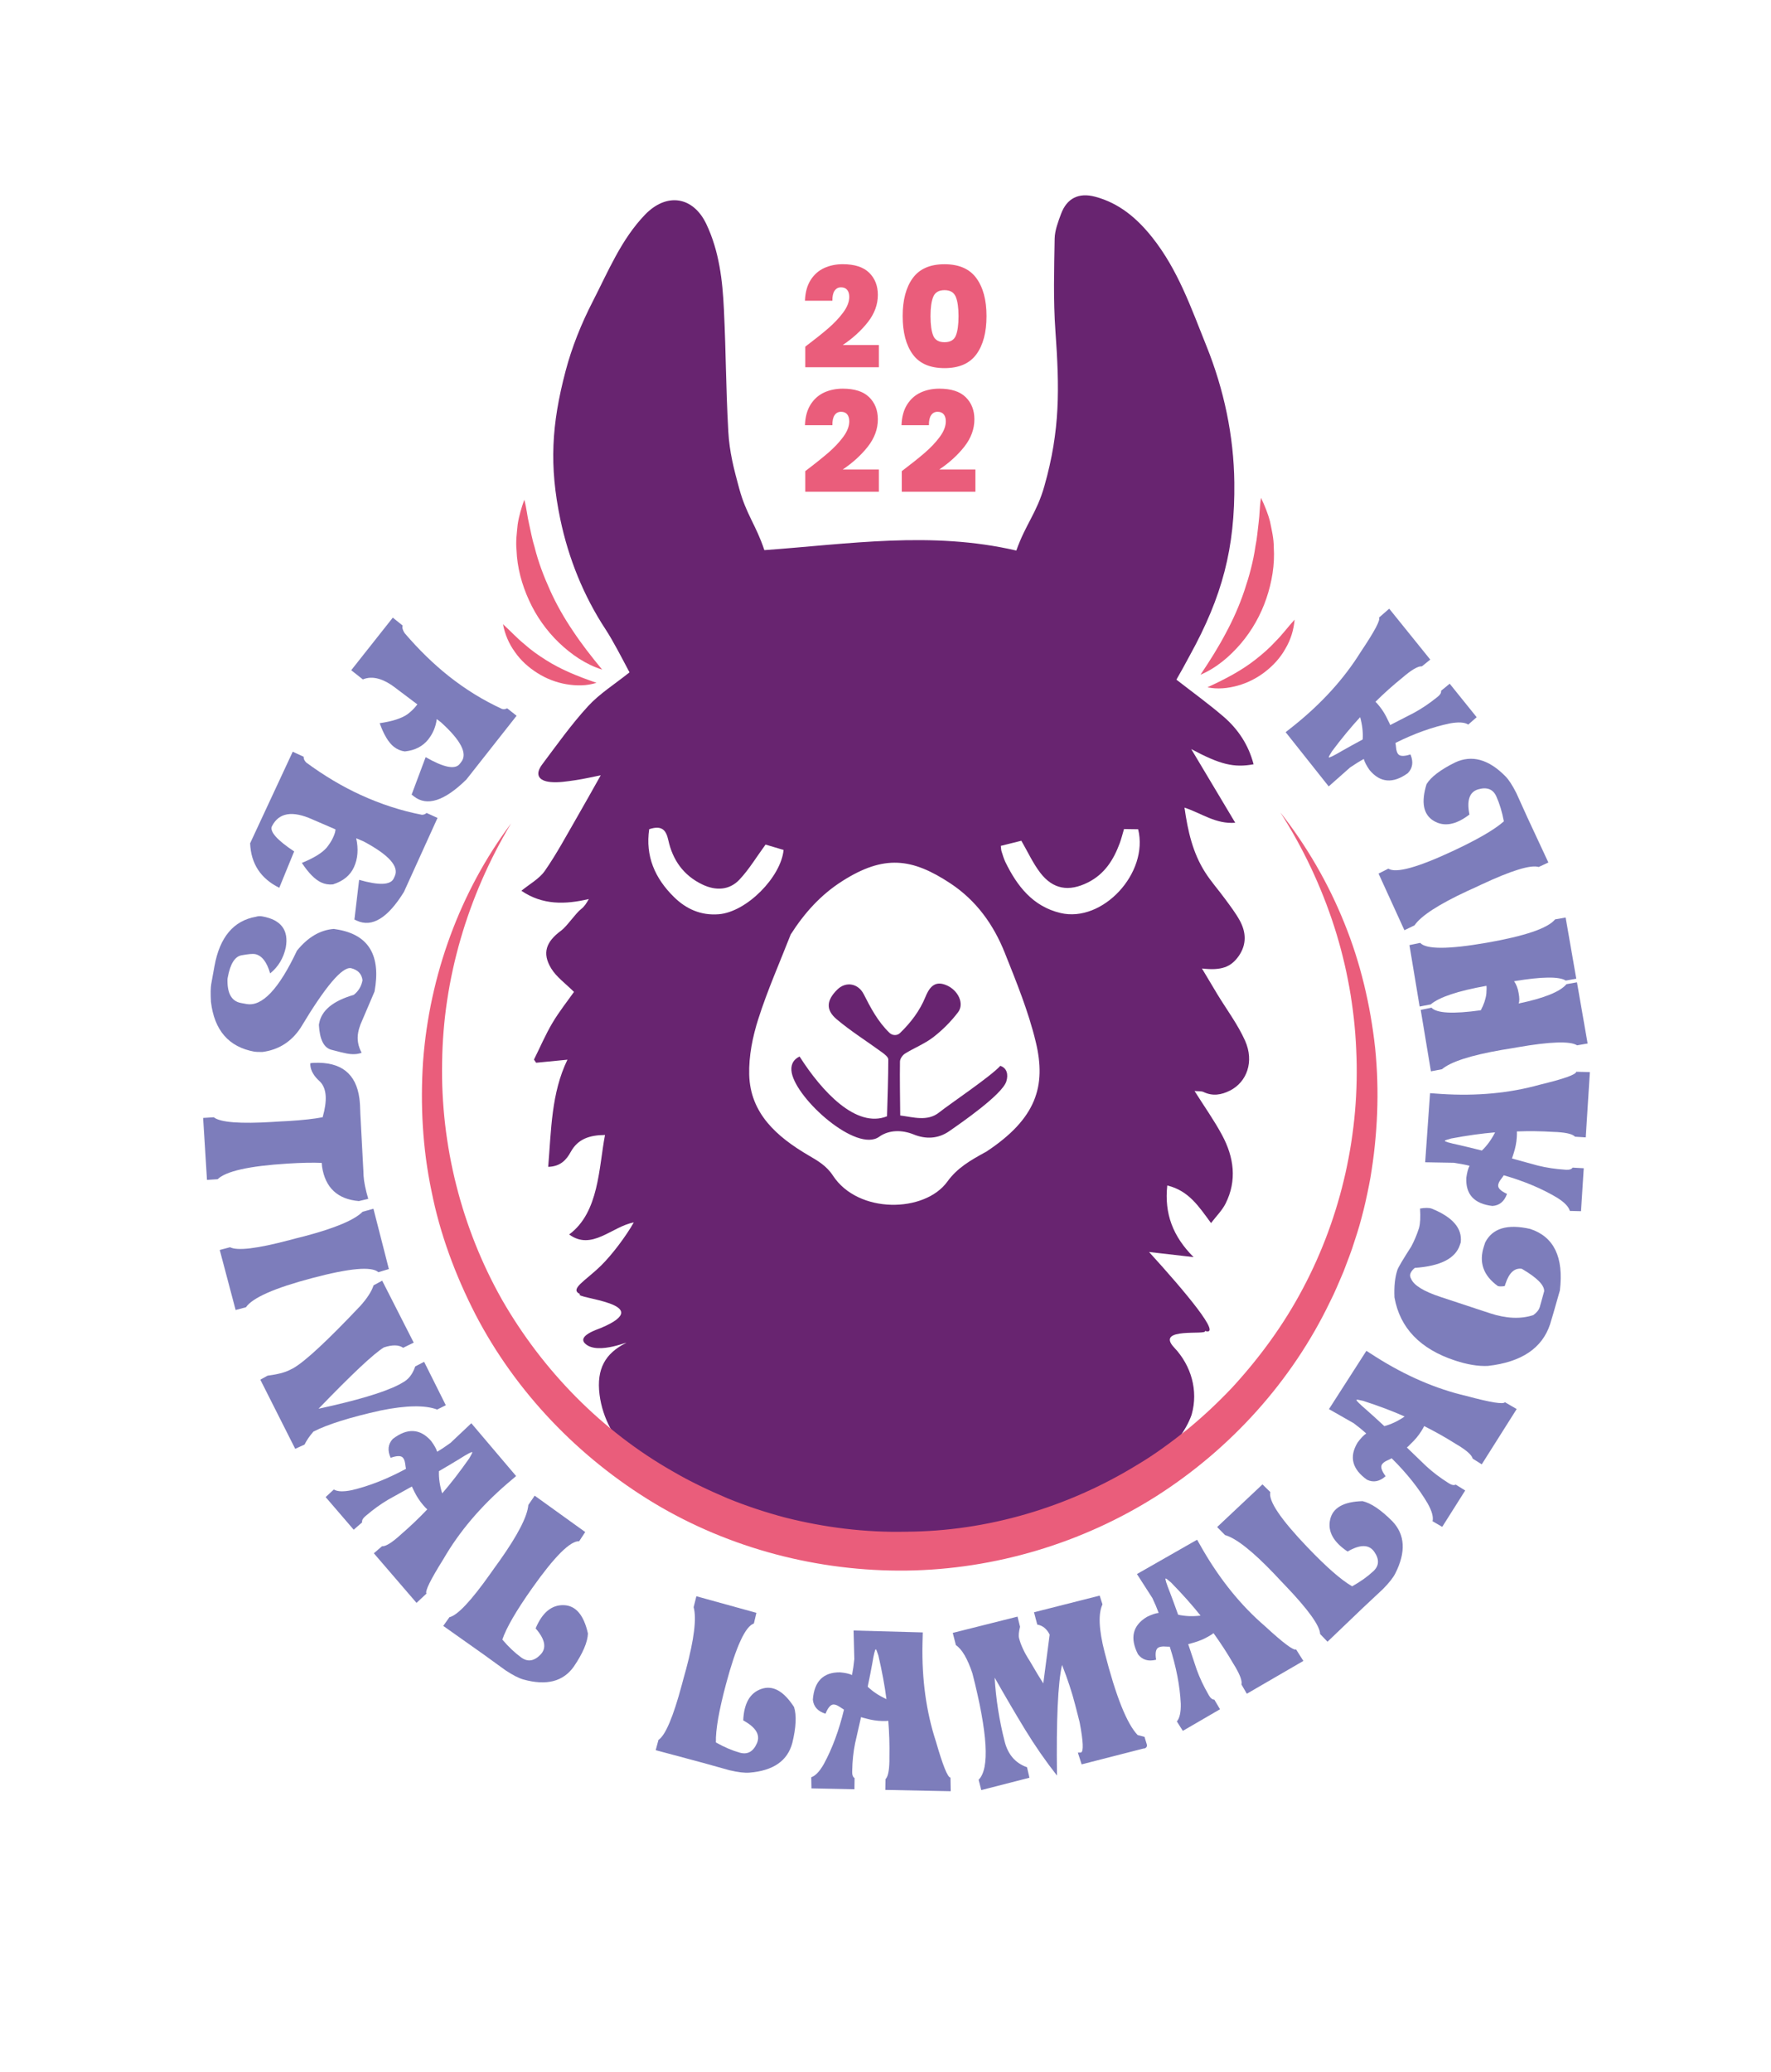 <?xml version="1.0" encoding="utf-8"?>
<!-- Generator: Adobe Illustrator 26.0.3, SVG Export Plug-In . SVG Version: 6.00 Build 0)  -->
<svg version="1.1" xmlns="http://www.w3.org/2000/svg" xmlns:xlink="http://www.w3.org/1999/xlink" x="0px" y="0px"
	 viewBox="0 0 595.28 696.24" style="enable-background:new 0 0 595.28 696.24;" xml:space="preserve">
<style type="text/css">
	.st0{display:none;}
	.st1{display:inline;fill:#EAB894;}
	.st2{fill:#682470;}
	.st3{fill:#7D7DBB;}
	.st4{fill:#EA5D7B;}
	.st5{fill:none;}
	.st6{fill:#F08EB8;}
</style>
<g id="Ebene_2" class="st0">
	<rect x="-1.03" y="-1.93" class="st1" width="597.43" height="700.51"/>
</g>
<g id="Ebene_1">
	<g>
		<g>
			<path class="st2" d="M268.76,355.01c7.51,11.78,19.04,24.23,29.39,20.09c0.18-6.4,0.42-12.75,0.43-19.1
				c0-0.79-1.19-1.72-2.02-2.33c-5.1-3.73-10.5-7.11-15.32-11.16c-3.8-3.2-3.4-6.45,0.2-9.99c2.93-2.88,7.06-2.06,8.9,1.58
				c2.35,4.64,4.76,9.21,8.63,12.95c0.98,0.95,2.56,1.03,3.54,0.08c3.68-3.55,6.68-7.52,8.59-12.22c1.63-4,3.69-5.28,7.08-3.83
				c3.87,1.66,6.05,6.16,3.85,9.06c-2.36,3.1-5.21,5.97-8.32,8.37c-2.87,2.22-6.4,3.59-9.52,5.53c-0.82,0.51-1.66,1.73-1.68,2.64
				c-0.1,5.94,0.03,11.88,0.08,18.15c4.27,0.52,9.15,2.14,13.09-1.03c3.41-2.74,17.43-12.14,20.55-15.66
				c2.27,0.76,2.74,2.97,2.03,5.23c-1.4,4.44-15.23,13.98-19.24,16.76c-3.71,2.57-7.88,2.71-11.94,1.06
				c-3.82-1.55-8.24-1.6-11.57,0.79c-7.57,5.43-27.66-12.47-29.39-21.51C265.71,358.23,266.28,356.24,268.76,355.01z"/>
		</g>
		<g>
			<path class="st2" d="M409.14,334.02c-1.62-2.68-3.22-5.38-5.13-8.58c6.5,0.75,9.76-0.43,12.42-4.28
				c2.64-3.84,2.43-7.93,0.28-11.85c-1.38-2.52-3.17-4.84-4.88-7.18c-2.22-3.05-4.77-5.89-6.78-9.06
				c-4.15-6.53-5.8-13.83-6.91-21.69c5.8,1.92,10.5,5.59,17.06,5.09c-4.95-8.29-9.68-16.2-14.79-24.76
				c9.74,5.22,14.36,6.32,20.95,5.11c-1.66-6.43-5.16-11.79-10.19-16.09c-5-4.28-10.36-8.16-15.75-12.35
				c0.76-1.34,1.5-2.63,2.22-3.93c0.77-1.4,1.52-2.82,2.29-4.22c10.94-19.83,15.21-36.14,14.96-58.09
				c-0.18-15.7-3.48-31.23-9.36-45.84c-5.11-12.69-9.57-25.68-18.31-36.62c-5.03-6.3-10.99-11.42-19.12-13.58
				c-5.55-1.48-9.52,0.55-11.46,5.79c-0.99,2.68-2.09,5.52-2.14,8.3c-0.18,10.32-0.48,20.67,0.25,30.95
				c1.37,19.36,1.64,33.38-3.72,52.23c-2.58,9.08-6.23,12.64-9.42,21.63c-28.56-6.64-56.29-2.18-84.69-0.14
				c-2.81-8.48-6.04-11.86-8.45-20.69c-1.79-6.55-3.29-12.33-3.66-19.07c-0.88-15.96-0.73-25.1-1.48-41.06
				c-0.46-9.8-1.59-19.63-5.9-28.72c-4.44-9.37-13.39-10.71-20.65-3.15c-8,8.34-12.31,18.94-17.55,29.14
				c-3.83,7.46-6.99,15.27-9.13,23.39c-4.74,17.97-5.52,31.85-1.77,49.77c2.75,13.16,7.84,25.79,15.23,37.03
				c2.55,3.88,5.79,10.21,8.03,14.43c-4.94,3.96-10.05,7.14-13.93,11.37c-5.61,6.11-10.43,12.91-15.4,19.54
				c-2.49,3.31-1.4,5.58,2.91,5.95c2.69,0.23,5.48-0.23,8.18-0.62c3.02-0.44,6-1.15,8.57-1.65c-2.69,4.76-5.32,9.51-8.04,14.21
				c-3.49,6.02-6.77,12.19-10.75,17.9c-1.86,2.68-5.14,4.44-7.88,6.69c7.07,4.82,14.66,4.66,22.66,2.78
				c-0.74,1.34-1.48,2.53-2.54,3.33c-1.9,1.45-4.8,5.84-6.73,7.26c-5.12,3.75-6.5,7.58-3.38,12.71c1.78,2.94,4.89,5.12,7.67,7.91
				c-2.12,3-4.94,6.54-7.22,10.37c-2.36,3.97-4.17,8.24-6.23,12.37c0.33,0.48,0.4,0.58,0.73,1.06l10.52-1.03
				c-5.46,11.28-5.43,23.64-6.47,36.01c4.08-0.11,6.1-2.31,7.58-5.02c2.38-4.34,6.29-5.65,11.52-5.69
				c-2.11,10.92-1.97,26-12.05,33.43c7.63,5.6,14.42-2.72,21.72-4.04c-2.6,4.6-7.29,10.86-11.02,14.51
				c-5.35,5.24-10.7,7.86-7.04,9.57c-2.66,1.4,26.62,3.1,7.04,11.37c-1.15,0.48-8.03,2.62-5.35,5.24c4.28,4.19,16.36-1.56,13.38,0
				c-6.4,3.35-9.64,8.33-8.51,17.22c1.02,7.94,5.06,15.21,10.9,20.68c15.85,14.86,37.11,26.69,93.86,26.69
				c42.14,0,86.25-18.29,94.21-40.57l0.06-0.2c2.26-7.99-0.16-16.41-5.87-22.45c-6.66-7.05,11.31-4.02,10.32-5.61
				c6.09,1.99-6.61-13.16-18.78-26.52c5.38,0.62,9.9,1.14,14.96,1.72c-6.9-6.9-9.87-14.54-8.84-24.07
				c7.24,1.75,10.6,7.06,14.71,12.63c1.75-2.3,3.7-4.22,4.86-6.5c3.94-7.81,2.84-15.62-1.13-23.03c-2.65-4.95-5.95-9.58-9.27-14.85
				c1.3,0.13,2.3-0.01,3.04,0.35c3.09,1.47,5.99,0.96,8.87-0.49c5.67-2.86,8.2-9.72,5.08-16.74
				C416.05,344.2,412.3,339.23,409.14,334.02z M343.3,282.51c2.18,3.76,3.88,7.52,6.34,10.74c4.29,5.61,9.63,6.47,16.01,3.29
				c5.68-2.83,8.66-7.66,10.72-13.2c0.53-1.43,0.89-2.91,1.44-4.76c1.57,0.02,3.19,0.05,4.75,0.07
				c3.64,14.69-11.94,31.51-26.11,28.14c-9.33-2.22-14.62-9.12-18.51-17.12c-0.56-1.16-0.91-2.42-1.31-3.66
				c-0.14-0.43-0.12-0.91-0.23-1.78C338.98,283.61,341.3,283.02,343.3,282.51z M283.12,296.06c14.01-8.91,23.4-7.76,36.31,0.76
				c8.8,5.81,14.55,13.95,18.29,23.31c3.92,9.82,7.96,19.73,10.42,29.94c3.6,14.95,0.18,25.82-16.62,36.92
				c-0.18,0.12-0.39,0.2-0.58,0.31c-4.71,2.6-9.17,5.12-12.51,9.75c-7.55,10.47-29.95,10.96-38.45-2.01
				c-2.2-3.35-5.08-4.97-8.22-6.81c-10.68-6.26-19.58-14.11-19.93-27.09c-0.17-6.24,1.14-12.75,3.06-18.76
				c3.07-9.63,7.2-18.94,10.89-28.38C270.38,306.8,275.83,300.7,283.12,296.06z M218.21,278.63c4.21-1.38,5.67,0.2,6.43,3.69
				c1.44,6.56,5,11.81,11.46,14.9c4.5,2.15,9.06,1.94,12.44-1.64c3.21-3.4,5.65-7.5,8.78-11.78c1.43,0.42,3.76,1.12,6.06,1.8
				c-0.84,9.03-12.37,20.87-21.82,21.61c-5.97,0.47-10.92-1.75-15.02-5.79C220.12,295.11,216.89,287.7,218.21,278.63z"/>
		</g>
		<path class="st3" d="M132.03,207.54l3.31,2.66c-0.22,0.7,0.01,1.56,0.68,2.56c4.78,5.58,9.74,10.41,14.89,14.49
			c5.59,4.42,11.53,8.08,17.85,10.98c0.61,0.16,1.17,0.08,1.7-0.23l3.18,2.51c-9.6,12.19-15.05,19.11-16.35,20.75l-0.53,0.67
			c-7.38,7.25-13.27,9.13-17.67,5.65l-0.73-0.58l4.71-12.58c6.07,3.48,9.88,4.25,11.43,2.3l0.51-0.65
			c2.23-2.81-0.05-7.27-6.83-13.39l-1.37-1.05c-0.33,2.56-1.29,4.84-2.87,6.84c-1.85,2.33-4.48,3.68-7.88,4.03
			c-1.36-0.18-2.58-0.7-3.67-1.56c-1.79-1.41-3.38-4.06-4.77-7.93c4.24-0.62,7.34-1.61,9.3-2.98c1.19-0.9,2.16-1.82,2.9-2.76
			l0.46-0.58l-6.92-5.21c-4.38-3.47-8.19-4.53-11.4-3.18l-3.91-3.09L132.03,207.54z"/>
		<path class="st3" d="M119.73,281.67c0.8,3.62,0.55,6.85-0.75,9.71c-1.27,2.78-3.62,4.71-7.06,5.79c-1.36,0.15-2.67-0.06-3.94-0.64
			c-2.07-0.95-4.25-3.14-6.52-6.57c3.97-1.61,6.75-3.31,8.32-5.11c0.95-1.18,1.68-2.32,2.18-3.43c0.52-1.12,0.79-2.03,0.81-2.73
			l-7.59-3.27c-6.9-3.15-11.51-2.38-13.83,2.33c-0.65,1.79,1.86,4.58,7.52,8.35l-5,12.22c-6.25-3.1-9.51-8.08-9.8-14.95l13.89-29.84
			l0.43-0.93l3.68,1.68c-0.06,0.66,0.23,1.31,0.86,1.95c6.04,4.44,12.14,8.07,18.3,10.89c6.82,3.12,13.69,5.34,20.59,6.67
			c0.61,0,1.13-0.21,1.56-0.62l3.68,1.68c-6.41,14.13-10.05,22.15-10.92,24.05l-0.35,0.78c-5.43,8.8-10.71,12.03-15.82,9.7
			l-0.84-0.39l1.58-13.34c6.73,1.93,10.61,1.77,11.64-0.49l0.34-0.75c1.49-3.26-1.99-7.14-10.43-11.65L119.73,281.67z"/>
		<path class="st3" d="M125.89,333.18l-4.69,10.98c-0.38,0.99-0.66,1.94-0.82,2.87c-0.41,2.25-0.02,4.49,1.17,6.72
			c-1.38,0.53-3.03,0.62-4.97,0.26c-0.91-0.17-2.64-0.58-5.19-1.26c-2.54-0.67-3.94-3.46-4.2-8.36l0.09-0.52
			c0.79-4.36,4.66-7.54,11.62-9.57c1.6-1.24,2.58-2.89,2.95-4.93c-0.27-2.12-1.55-3.47-3.85-4.04c-2.98-0.54-8.63,6.14-16.96,20.04
			c-3.1,4.69-7.38,7.4-12.84,8.12c-1.42,0-2.31-0.03-2.68-0.1c-8.62-1.57-13.49-7.16-14.62-16.79c-0.15-2.77-0.11-4.76,0.1-5.95
			l1.09-6.02c1.77-9.73,6.41-15.26,13.94-16.58c0.67-0.22,1.39-0.25,2.18-0.11c6.29,1.14,8.9,4.63,7.84,10.47
			c-0.79,3.6-2.54,6.49-5.25,8.67c-1.13-3.91-2.84-6.07-5.13-6.49c-0.74-0.13-2.24,0-4.49,0.41c-2.25,0.41-3.8,2.89-4.63,7.46
			l-0.08,0.46c-0.16,4.83,1.35,7.53,4.53,8.11l1.86,0.34c5.22,0.95,10.87-5.02,16.95-17.92c3.65-4.51,7.78-6.95,12.39-7.31
			c0.55,0.08,1.07,0.17,1.57,0.26C124.03,314.27,128.07,321.19,125.89,333.18z"/>
		<path class="st3" d="M104.31,357.27l0.73-0.1l0.5-0.03c9.08-0.39,14.17,3.61,15.27,12.01c0.08,0.62,0.15,1.36,0.2,2.23
			c0.05,0.86,0.09,1.84,0.11,2.94l1.03,19.28c0.01,0.47,0.03,0.94,0.05,1.41c0.13,2.11,0.66,4.72,1.58,7.83l-3.14,0.75
			c-7.15-0.61-11.28-4.45-12.38-11.51l-0.12-1.32c-2.87-0.14-6.72-0.06-11.55,0.24c-12.85,0.8-20.67,2.55-23.44,5.25l-3.58,0.22
			l-1.29-20.82l3.58-0.22c2.19,1.73,8.87,2.25,20.04,1.55l2.35-0.15c1-0.04,1.96-0.09,2.88-0.15c4.66-0.29,8.43-0.71,11.32-1.26
			c0.8-2.8,1.14-5.18,1.02-7.16c-0.13-2.07-0.78-3.68-1.93-4.83c-2.04-1.81-3.12-3.68-3.24-5.6
			C104.3,357.64,104.29,357.45,104.31,357.27z"/>
		<path class="st3" d="M82.67,439.27l-3.47,0.92l-5.34-20.17l3.46-0.92c2.49,1.27,9.14,0.47,19.96-2.4l2.28-0.6
			c1.01-0.25,1.99-0.5,2.93-0.74c10.2-2.7,16.66-5.43,19.39-8.18l3.64-1.02l5.19,20.27l-3.53,1.06c-2.23-2.02-9.64-1.37-22.24,1.97
			C92.29,432.8,84.87,436.08,82.67,439.27z"/>
		<path class="st3" d="M128.46,430.33l10.6,20.82l-3.55,1.74c-1.47-1.03-3.63-1.07-6.5-0.12c-3.47,2.16-10.78,9.03-21.94,20.6
			c12.92-2.8,21.88-5.47,26.86-8.01c0.47-0.24,0.91-0.48,1.3-0.73c2.03-1.03,3.47-2.86,4.33-5.47l3-1.56l7.29,14.59l-2.91,1.45
			c-4.06-1.54-10.4-1.43-19.01,0.32c-10.28,2.29-17.8,4.65-22.57,7.08c-1.29,1.47-2.28,2.92-2.99,4.36l-3.14,1.44L87.5,463.6
			l2.44-1.34c3.31-0.43,5.78-1.07,7.44-1.91l1.27-0.65c3.97-2.29,11.45-9.24,22.44-20.86c2.31-2.57,3.81-4.87,4.47-6.93
			L128.46,430.33z"/>
		<path class="st3" d="M138.44,499.5c-2.18,1.23-4.81,2.69-7.88,4.37c-2.58,1.52-5.07,3.32-7.49,5.39l-0.35,0.3
			c-0.79,0.68-1.12,1.34-1,1.99l-2.83,2.47l-9.43-10.96l2.74-2.55c1.25,0.74,3.29,0.8,6.13,0.2c5.81-1.38,11.86-3.77,18.13-7.15
			c-0.09-0.41-0.18-0.99-0.27-1.74c-0.13-0.9-0.38-1.56-0.75-1.99c-0.64-0.74-2.01-0.73-4.13,0.03c-1.13-2.47-0.9-4.58,0.69-6.33
			c4.88-3.76,9.18-3.55,12.9,0.65c1.08,1.47,1.77,2.68,2.03,3.64c1.42-0.83,2.92-1.83,4.51-2.99l6.98-6.59l15.06,17.75
			c-1.15,0.96-2.12,1.79-2.91,2.47c-9.04,7.78-16.18,16.2-21.43,25.26c-4.46,7.13-6.39,11.04-5.78,11.76l-3.36,3.12l-14.34-16.66
			l2.74-2.36c1.1,0.09,2.88-0.93,5.34-3.05c0.35-0.3,0.71-0.63,1.09-0.97c3.02-2.6,5.94-5.39,8.78-8.37
			c-0.32-0.27-0.78-0.75-1.38-1.45c-1.15-1.34-2.14-2.84-2.96-4.51C138.85,500.37,138.56,499.8,138.44,499.5z M157.74,490.02
			c0.75-1.26,1.08-1.95,0.99-2.05c-0.17-0.19-1.61,0.57-4.33,2.29c-1.99,1.22-4.27,2.58-6.86,4.08c-0.09,2.38,0.28,4.87,1.09,7.47
			C151.56,498.44,154.59,494.51,157.74,490.02z"/>
		<path class="st3" d="M192.89,559.99c-3.57,5.06-9.22,6.51-16.94,4.36c-1.57-0.43-3.58-1.47-6.05-3.1c-0.7-0.5-3.16-2.28-7.38-5.34
			l-13.53-9.57l2.07-2.92c2.72-0.62,7.31-5.5,13.77-14.64l1.36-1.92c0.62-0.84,1.2-1.65,1.77-2.45c6.09-8.62,9.31-14.85,9.63-18.71
			l2.13-3.12l16.99,12.22l-2.03,3.08c-3.01-0.12-8.28,5.13-15.8,15.77c-5.36,7.59-8.71,13.35-10.03,17.29
			c2.07,2.43,4.19,4.44,6.35,6.01c2.16,1.57,4.32,1.26,6.46-0.94c2.14-2.2,1.6-5.14-1.62-8.83c2.22-5.31,5.36-7.92,9.41-7.81
			c4.05,0.1,6.78,3.27,8.17,9.52C197.51,551.79,195.93,555.5,192.89,559.99z"/>
		<path class="st3" d="M266.31,585.7c-1.6,5.98-6.4,9.3-14.38,9.95c-1.62,0.14-3.87-0.13-6.75-0.81c-0.83-0.22-3.76-1.04-8.77-2.45
			l-16.01-4.29l0.93-3.46c2.34-1.53,4.95-7.7,7.85-18.51l0.61-2.28c0.29-1,0.56-1.97,0.81-2.91c2.73-10.19,3.58-17.15,2.55-20.89
			l0.92-3.67l20.17,5.57l-0.84,3.59c-2.86,0.93-5.98,7.68-9.35,20.27c-2.4,8.97-3.54,15.54-3.42,19.69
			c2.78,1.57,5.47,2.72,8.04,3.44c2.57,0.72,4.49-0.32,5.73-3.12c1.25-2.8-0.28-5.38-4.58-7.72c0.24-5.75,2.28-9.28,6.12-10.59
			s7.49,0.72,10.96,6.1C267.79,576.41,267.59,580.44,266.31,585.7z"/>
		<path class="st3" d="M289.42,576.99c-0.54,2.45-1.21,5.37-2,8.79c-0.59,2.93-0.91,5.99-0.97,9.17l-0.01,0.46
			c-0.02,1.04,0.25,1.73,0.81,2.07l-0.05,3.75l-14.45-0.29l-0.07-3.75c1.38-0.44,2.79-1.91,4.23-4.43
			c2.85-5.25,5.11-11.35,6.77-18.28c-0.36-0.21-0.86-0.53-1.48-0.96c-0.76-0.5-1.41-0.76-1.99-0.77c-0.98-0.02-1.89,1.01-2.74,3.1
			c-2.59-0.8-4.01-2.38-4.25-4.73c0.46-6.14,3.48-9.2,9.09-9.18c1.82,0.17,3.17,0.47,4.07,0.91c0.32-1.61,0.58-3.39,0.78-5.36
			l-0.25-9.6l23.26,0.64c-0.05,1.5-0.08,2.77-0.1,3.82c-0.25,11.92,1.26,22.86,4.51,32.81c2.33,8.08,3.96,12.13,4.9,12.15l0.08,4.58
			l-21.98-0.44l0.07-3.62c0.8-0.76,1.23-2.76,1.3-6.01c0.01-0.46,0.01-0.95,0-1.46c0.08-3.98-0.04-8.02-0.37-12.12
			c-0.41,0.06-1.08,0.08-2,0.06c-1.77-0.04-3.54-0.3-5.33-0.8C290.34,577.28,289.73,577.11,289.42,576.99z M295.25,556.3
			c-0.44-1.4-0.74-2.1-0.87-2.11c-0.26-0.01-0.65,1.58-1.18,4.75c-0.42,2.29-0.93,4.91-1.54,7.83c1.71,1.65,3.81,3.04,6.3,4.18
			C297.39,566.52,296.49,561.64,295.25,556.3z"/>
		<path class="st3" d="M369.63,536.16l0.94,2.95c-1.47,3.11-1.23,8.49,0.73,16.12c3.77,14.74,7.47,24,11.09,27.78l2.31,0.61
			c0.4,1.25,0.65,2.08,0.76,2.51c0.19,0.75-0.12,1.23-0.93,1.44l-0.05-0.06l-20.92,5.36l-1.26-3.96c0.66-0.01,1.01-0.02,1.02-0.02
			c0.95-0.24,0.81-3.64-0.43-10.2l-1.51-5.88c-1.05-4.11-2.52-8.57-4.4-13.36c-1.39,6.09-1.96,18.48-1.7,37.18
			c-3.84-4.89-7.41-10.04-10.73-15.47c-3.31-5.43-6.72-11.25-10.23-17.45c0.45,7.3,1.58,14.46,3.37,21.47
			c1.13,4.42,3.64,7.3,7.52,8.65l0.81,3.53l-16.19,4.15l-0.89-3.47c3.76-3.7,3.07-15.63-2.09-35.77c-1.65-4.94-3.5-8.1-5.55-9.47
			l-1.05-4.11l21.77-5.47l0.84,3.41c-0.42,1.73-0.54,3-0.33,3.82c0.61,2.38,1.83,4.98,3.67,7.79c1.96,3.38,3.45,5.85,4.48,7.42
			l2.14-16.38c-0.96-1.94-2.35-3.07-4.17-3.38l-1.09-4.14L369.63,536.16z"/>
		<path class="st3" d="M399.39,552.47c0.81,2.37,1.76,5.22,2.85,8.55c1.02,2.81,2.33,5.59,3.93,8.35l0.23,0.4
			c0.52,0.9,1.11,1.35,1.77,1.35l1.91,3.23l-12.5,7.26l-2.01-3.17c0.95-1.09,1.39-3.08,1.32-5.98c-0.29-5.97-1.53-12.35-3.7-19.14
			c-0.42,0.02-1.01-0.01-1.76-0.05c-0.9-0.04-1.6,0.09-2.1,0.37c-0.84,0.49-1.09,1.85-0.73,4.07c-2.63,0.66-4.66,0.05-6.09-1.84
			c-2.8-5.48-1.8-9.67,3-12.56c1.64-0.8,2.96-1.24,3.95-1.33c-0.56-1.54-1.26-3.21-2.11-4.99l-5.19-8.07l20.22-11.54
			c0.74,1.31,1.37,2.42,1.89,3.32c5.98,10.31,12.95,18.88,20.89,25.7c6.18,5.7,9.68,8.31,10.49,7.84l2.45,3.87l-19.01,11.03
			l-1.81-3.13c0.29-1.06-0.38-3-2.01-5.81c-0.23-0.4-0.49-0.82-0.76-1.25c-2-3.44-4.2-6.83-6.61-10.17
			c-0.32,0.27-0.88,0.63-1.68,1.09c-1.52,0.89-3.18,1.58-4.98,2.08C400.33,552.23,399.72,552.41,399.39,552.47z M393.62,531.76
			c-1.1-0.97-1.72-1.42-1.83-1.35c-0.22,0.13,0.27,1.69,1.46,4.68c0.83,2.17,1.75,4.68,2.75,7.49c2.32,0.52,4.83,0.62,7.54,0.3
			C400.76,539.39,397.46,535.68,393.62,531.76z"/>
		<path class="st3" d="M468,511.17c4.28,4.48,4.63,10.3,1.04,17.46c-0.72,1.45-2.12,3.24-4.2,5.34c-0.62,0.6-2.84,2.67-6.65,6.23
			l-11.98,11.46l-2.48-2.59c-0.09-2.79-4-8.23-11.74-16.32l-1.63-1.7c-0.7-0.76-1.39-1.5-2.06-2.2
			c-7.29-7.63-12.8-11.97-16.53-13.03l-2.66-2.69l15.24-14.34l2.63,2.58c-0.69,2.93,3.46,9.1,12.47,18.52
			c6.42,6.71,11.44,11.1,15.05,13.15c2.79-1.57,5.16-3.26,7.12-5.08c1.96-1.82,2.06-4,0.31-6.52c-1.75-2.52-4.74-2.55-8.97-0.09
			c-4.79-3.2-6.75-6.77-5.87-10.73s4.51-6.03,10.9-6.2C460.84,505.08,464.18,507.34,468,511.17z"/>
		<path class="st3" d="M472.89,486.4c1.82,1.73,3.98,3.81,6.49,6.26c2.2,2.02,4.65,3.88,7.34,5.58l0.39,0.24
			c0.88,0.56,1.61,0.68,2.2,0.38l3.18,1.98l-7.72,12.22l-3.25-1.88c0.34-1.41-0.2-3.38-1.6-5.91c-3.02-5.15-7.07-10.24-12.14-15.25
			c-0.37,0.21-0.9,0.47-1.59,0.77c-0.82,0.39-1.38,0.82-1.68,1.3c-0.53,0.83-0.11,2.14,1.23,3.95c-2.03,1.8-4.11,2.2-6.25,1.19
			c-5.02-3.57-6.07-7.74-3.15-12.53c1.09-1.47,2.05-2.47,2.88-3.01c-1.2-1.11-2.6-2.26-4.18-3.44l-8.34-4.75l12.58-19.59
			c1.26,0.82,2.33,1.51,3.21,2.06c10.08,6.37,20.22,10.74,30.42,13.11c8.12,2.18,12.42,2.88,12.93,2.09l3.96,2.3l-11.74,18.58
			l-3.06-1.93c-0.23-1.08-1.73-2.48-4.48-4.22c-0.39-0.25-0.81-0.5-1.25-0.75c-3.36-2.13-6.89-4.11-10.57-5.95
			c-0.16,0.38-0.49,0.96-0.99,1.74c-0.94,1.49-2.09,2.87-3.45,4.15C473.62,485.76,473.16,486.2,472.89,486.4z M458.2,470.72
			c-1.43-0.35-2.18-0.46-2.26-0.35c-0.14,0.22,1.02,1.37,3.46,3.47c1.75,1.54,3.72,3.33,5.91,5.37c2.3-0.61,4.57-1.68,6.83-3.23
			C468.06,474.16,463.41,472.41,458.2,470.72z"/>
		<path class="st3" d="M524.32,433.61c-1.84,6.51-2.95,10.3-3.3,11.38c-2.66,8.05-9.63,12.72-20.9,13.99
			c-3.22,0.16-6.9-0.45-11.04-1.81c-11.74-3.87-18.53-10.94-20.36-21.2c-0.17-3.67,0.16-6.73,0.97-9.21l0.02-0.06
			c0.27-0.82,1.82-3.43,4.65-7.84c0.97-1.82,1.81-3.77,2.49-5.86l0.12-0.36c0.42-1.55,0.53-3.73,0.34-6.54
			c1.68-0.29,2.98-0.29,3.91,0.02c7.07,2.85,10.33,6.64,9.77,11.36l-0.29,0.87c-1.5,4.54-6.55,7.1-15.15,7.69
			c-0.77,0.63-1.26,1.28-1.48,1.93c-0.18,0.54-0.11,1.1,0.21,1.68c0.9,2.22,4.22,4.27,9.95,6.16l16.51,5.45
			c5.53,1.82,10.4,2.04,14.63,0.65c1.12-0.79,1.85-1.68,2.18-2.68l1.48-5.33c0.11-2.05-2.39-4.56-7.5-7.55
			c-2.44-0.37-4.27,1.3-5.49,5l-0.27,0.81c-1.07,0.14-1.84,0.14-2.3-0.02c-4.9-3.51-6.45-7.97-4.68-13.36l0.41-1.26
			c2.42-4.79,7.46-6.32,15.14-4.57C522.33,415.57,525.65,422.46,524.32,433.61z"/>
		<path class="st3" d="M508.21,389.28c2.42,0.64,5.32,1.44,8.69,2.38c2.9,0.72,5.95,1.17,9.12,1.38l0.47,0.03
			c1.04,0.06,1.74-0.17,2.11-0.72l3.74,0.21l-0.92,14.43l-3.75-0.09c-0.38-1.4-1.79-2.87-4.24-4.42
			c-5.12-3.07-11.12-5.59-17.98-7.56c-0.22,0.36-0.56,0.84-1.02,1.44c-0.54,0.73-0.82,1.38-0.86,1.95
			c-0.06,0.98,0.93,1.93,2.98,2.87c-0.92,2.55-2.55,3.9-4.91,4.05c-6.12-0.72-9.04-3.88-8.77-9.48c0.25-1.81,0.61-3.15,1.09-4.02
			c-1.59-0.4-3.37-0.73-5.32-1.01l-9.6-0.17l1.64-23.22c1.5,0.11,2.77,0.21,3.81,0.27c11.9,0.76,22.89-0.27,32.98-3.09
			c8.17-1.97,12.29-3.43,12.35-4.37l4.58,0.11l-1.39,21.94l-3.61-0.23c-0.72-0.83-2.71-1.35-5.95-1.56
			c-0.46-0.03-0.95-0.05-1.46-0.06c-3.97-0.25-8.02-0.3-12.13-0.15c0.04,0.41,0.03,1.08-0.03,2c-0.11,1.76-0.46,3.52-1.03,5.29
			C508.53,388.36,508.33,388.97,508.21,389.28z M487.78,382.56c-1.42,0.38-2.13,0.64-2.14,0.78c-0.02,0.26,1.55,0.72,4.7,1.39
			c2.27,0.52,4.86,1.14,7.76,1.88c1.73-1.64,3.2-3.67,4.44-6.11C498.09,380.86,493.17,381.55,487.78,382.56z"/>
		<path class="st3" d="M510.45,337.2c8.62-1.8,13.98-3.97,16.08-6.5l3.53-0.62l3.58,20.56l-3.53,0.61
			c-2.37-1.48-9.06-1.25-20.09,0.67l-2.32,0.4c-1.03,0.16-2.02,0.32-2.98,0.49c-10.4,1.81-17.07,3.97-20.03,6.47l-3.72,0.71
			l-3.43-20.64l3.61-0.75c1.75,1.88,7.27,2.17,16.59,0.87c1.03-1.93,1.65-3.77,1.86-5.52c0.1-1.27,0.11-2.17,0.04-2.69
			c-9.6,1.71-15.86,3.8-18.75,6.25l-3.71,0.71l-3.43-20.64l3.61-0.75c2.05,2.21,9.49,2.19,22.32-0.04
			c12.9-2.25,20.58-4.87,23.04-7.86l3.53-0.62l3.58,20.56l-3.53,0.62c-2.25-1.4-8.03-1.33-17.38,0.22c0.75,1.05,1.26,2.37,1.53,3.97
			C510.77,335.38,510.76,336.55,510.45,337.2z"/>
		<path class="st3" d="M489.1,256.2c5.62-2.62,11.24-1.08,16.87,4.61c1.15,1.15,2.39,3.05,3.72,5.69c0.36,0.78,1.62,3.55,3.76,8.3
			l7,15.02l-3.25,1.51c-2.67-0.81-9.08,1.15-19.22,5.88l-2.13,1c-0.95,0.42-1.87,0.84-2.75,1.25c-9.56,4.46-15.45,8.28-17.64,11.47
			l-3.4,1.65l-8.69-19.03l3.29-1.66c2.55,1.6,9.73-0.35,21.54-5.86c8.42-3.93,14.18-7.27,17.29-10.04
			c-0.59-3.14-1.43-5.93-2.53-8.37s-3.12-3.23-6.07-2.39c-2.95,0.85-3.94,3.67-2.97,8.47c-4.56,3.51-8.58,4.22-12.04,2.11
			c-3.47-2.1-4.26-6.21-2.38-12.32C481.03,261.03,484.24,258.6,489.1,256.2z"/>
		<path class="st3" d="M467.29,243.63c2.22-1.16,4.89-2.53,8.01-4.12c2.62-1.43,5.17-3.15,7.65-5.15l0.36-0.29
			c0.81-0.65,1.17-1.3,1.07-1.95l2.9-2.38l9.07,11.26l-2.83,2.47c-1.22-0.78-3.26-0.91-6.11-0.4c-5.85,1.2-11.98,3.39-18.36,6.57
			c0.08,0.42,0.15,1,0.22,1.75c0.1,0.9,0.33,1.57,0.69,2.01c0.62,0.76,1.99,0.8,4.13,0.1c1.05,2.5,0.76,4.6-0.89,6.3
			c-4.99,3.6-9.29,3.25-12.87-1.06c-1.04-1.5-1.68-2.74-1.92-3.7c-1.44,0.78-2.98,1.73-4.61,2.85l-7.19,6.36l-14.47-18.22
			c1.18-0.93,2.18-1.72,2.99-2.37c9.28-7.48,16.69-15.67,22.22-24.56c4.69-6.98,6.74-10.83,6.15-11.56l3.45-3.01l13.8,17.11
			l-2.82,2.27c-1.09-0.12-2.91,0.84-5.44,2.88c-0.36,0.29-0.74,0.6-1.12,0.94c-3.1,2.5-6.12,5.19-9.04,8.08
			c0.31,0.28,0.75,0.78,1.33,1.49c1.11,1.37,2.04,2.91,2.81,4.6C466.91,242.74,467.18,243.31,467.29,243.63z M447.7,252.47
			c-0.79,1.24-1.14,1.91-1.06,2.02c0.16,0.2,1.63-0.52,4.4-2.15c2.02-1.15,4.36-2.44,6.99-3.86c0.17-2.37-0.12-4.87-0.85-7.5
			C454.15,244.26,450.98,248.09,447.7,252.47z"/>
		<g>
			<g>
				<path class="st4" d="M403.52,226.72c3.18-4.74,6.03-9.26,8.49-13.94c2.5-4.63,4.59-9.36,6.23-14.23
					c1.64-4.85,3.01-9.82,3.75-15.01c0.54-2.58,0.73-5.22,1.07-7.92c0.38-2.71,0.3-5.42,0.8-8.32c1.22,2.55,2.33,5.23,3.04,8.01
					c0.56,2.79,1.26,5.65,1.25,8.56c0.38,5.81-0.61,11.71-2.5,17.25c-1.88,5.55-4.82,10.72-8.57,15.14
					C413.32,220.64,408.83,224.47,403.52,226.72z"/>
			</g>
			<g>
				<path class="st4" d="M405.86,230.95c6.12-2.83,11.47-5.63,16.21-9.37c2.36-1.85,4.64-3.82,6.71-6.1
					c2.21-2.19,4.05-4.71,6.37-7.27c-0.29,3.38-1.29,6.74-3.06,9.71c-1.67,3.04-4.08,5.67-6.83,7.8c-2.75,2.15-5.91,3.74-9.23,4.67
					C412.72,231.3,409.23,231.68,405.86,230.95z"/>
			</g>
			<path class="st4" d="M202.4,225c-5.51-1.71-10.36-5.07-14.53-9.05c-4.17-4.02-7.62-8.87-10.04-14.21
				c-2.44-5.32-4.01-11.09-4.21-16.91c-0.3-2.89,0.11-5.8,0.39-8.64c0.43-2.84,1.27-5.61,2.22-8.28c0.78,2.83,0.97,5.54,1.62,8.2
				c0.6,2.65,1.05,5.26,1.85,7.77c1.26,5.09,3.12,9.89,5.23,14.56c2.11,4.68,4.67,9.17,7.62,13.53
				C195.48,216.39,198.76,220.6,202.4,225z"/>
			<path class="st4" d="M200.49,229.44c-3.28,1.07-6.79,1.04-10.17,0.47c-3.39-0.59-6.7-1.86-9.65-3.73
				c-2.95-1.85-5.61-4.22-7.58-7.08c-2.05-2.78-3.39-6.02-4.02-9.35c2.56,2.31,4.65,4.64,7.07,6.6c2.29,2.06,4.75,3.79,7.29,5.39
				C188.52,224.99,194.11,227.24,200.49,229.44z"/>
			<path class="st4" d="M430.36,272.99c8.81,11.21,16.09,23.73,21.48,37.11c5.44,13.36,8.79,27.59,10.38,42.03
				c1.48,14.47,0.85,29.15-1.58,43.59c-1.32,7.19-2.97,14.36-5.34,21.3c-1.04,3.52-2.48,6.91-3.74,10.36
				c-1.48,3.36-2.82,6.79-4.51,10.05c-12.74,26.54-33.27,49.3-58.21,65.22c-24.98,15.88-54.48,24.71-84.14,25.1
				c-29.63,0.36-59.43-7.4-84.83-22.66c-25.34-15.26-46.56-37.35-60.11-63.51c-6.7-13.08-11.88-26.96-14.72-41.34
				c-3.01-14.33-3.79-29.03-2.84-43.52c2.14-28.99,12.47-57.17,29.58-80.02c-14.66,24.45-22.85,52.36-23.17,80.31
				c-0.53,27.94,6.56,55.69,20.11,79.69c13.71,23.9,33.59,44.17,57.41,57.71c5.91,3.46,12.1,6.37,18.39,9.05
				c6.33,2.58,12.82,4.73,19.43,6.48c13.23,3.34,26.91,5.06,40.57,4.75c27.35-0.12,54.47-8.19,77.78-22.5
				c5.89-3.49,11.4-7.59,16.77-11.84c5.3-4.35,10.31-9.05,15.03-14.03c9.29-10.09,17.48-21.28,23.9-33.48
				c12.92-24.35,19.2-52.32,17.86-80.23c-0.61-13.95-3.09-27.87-7.4-41.28C444.13,297.92,438.06,285,430.36,272.99z"/>
			<g>
				<path class="st4" d="M278.38,110.34c2-1.73,3.69-3.51,5.04-5.34c1.36-1.84,2.04-3.58,2.04-5.25c0-1-0.24-1.79-0.7-2.35
					c-0.47-0.56-1.16-0.85-2.06-0.85c-0.94,0-1.67,0.39-2.18,1.15c-0.52,0.77-0.76,1.89-0.73,3.36h-9.22
					c0.1-2.79,0.73-5.1,1.89-6.94c1.16-1.84,2.68-3.18,4.56-4.05c1.88-0.86,3.96-1.29,6.26-1.29c3.98,0,6.94,0.96,8.88,2.87
					c1.94,1.91,2.91,4.39,2.91,7.43c0,3.26-1.13,6.32-3.37,9.18c-2.25,2.85-5.05,5.41-8.42,7.67h12.13v7.48h-24.74v-6.92
					C273.8,114.12,276.37,112.07,278.38,110.34z"/>
				<path class="st4" d="M306.8,93.45c2.26-3.1,5.82-4.66,10.67-4.66c4.85,0,8.42,1.55,10.7,4.66c2.28,3.11,3.42,7.36,3.42,12.75
					c0,5.46-1.13,9.74-3.39,12.84c-2.26,3.1-5.84,4.66-10.72,4.66c-4.88,0-8.45-1.55-10.7-4.66c-2.25-3.11-3.37-7.39-3.37-12.84
					C303.41,100.81,304.54,96.56,306.8,93.45z M321.26,99.73c-0.62-1.49-1.88-2.23-3.79-2.23c-1.91,0-3.17,0.75-3.78,2.23
					c-0.62,1.49-0.92,3.65-0.92,6.47c0,2.88,0.3,5.07,0.9,6.56c0.6,1.49,1.87,2.23,3.81,2.23c1.94,0,3.21-0.74,3.81-2.23
					c0.6-1.49,0.9-3.68,0.9-6.56C322.18,103.38,321.88,101.22,321.26,99.73z"/>
				<path class="st4" d="M278.38,152.16c2-1.73,3.69-3.51,5.04-5.34c1.36-1.84,2.04-3.58,2.04-5.25c0-1-0.24-1.79-0.7-2.35
					c-0.47-0.56-1.16-0.85-2.06-0.85c-0.94,0-1.67,0.39-2.18,1.15c-0.52,0.77-0.76,1.89-0.73,3.36h-9.22
					c0.1-2.79,0.73-5.1,1.89-6.94c1.16-1.84,2.68-3.18,4.56-4.05c1.88-0.86,3.96-1.29,6.26-1.29c3.98,0,6.94,0.96,8.88,2.87
					c1.94,1.91,2.91,4.39,2.91,7.43c0,3.26-1.13,6.32-3.37,9.18c-2.25,2.85-5.05,5.41-8.42,7.67h12.13v7.48h-24.74v-6.92
					C273.8,155.94,276.37,153.88,278.38,152.16z"/>
				<path class="st4" d="M310.83,152.16c2-1.73,3.69-3.51,5.04-5.34c1.36-1.84,2.04-3.58,2.04-5.25c0-1-0.24-1.79-0.7-2.35
					c-0.47-0.56-1.16-0.85-2.06-0.85c-0.94,0-1.67,0.39-2.18,1.15c-0.52,0.77-0.76,1.89-0.73,3.36h-9.22
					c0.1-2.79,0.73-5.1,1.89-6.94c1.16-1.84,2.68-3.18,4.56-4.05c1.88-0.86,3.96-1.29,6.26-1.29c3.98,0,6.94,0.96,8.88,2.87
					c1.94,1.91,2.91,4.39,2.91,7.43c0,3.26-1.13,6.32-3.37,9.18c-2.25,2.85-5.05,5.41-8.42,7.67h12.13v7.48h-24.74v-6.92
					C306.25,155.94,308.83,153.88,310.83,152.16z"/>
			</g>
		</g>
	</g>
</g>
</svg>
